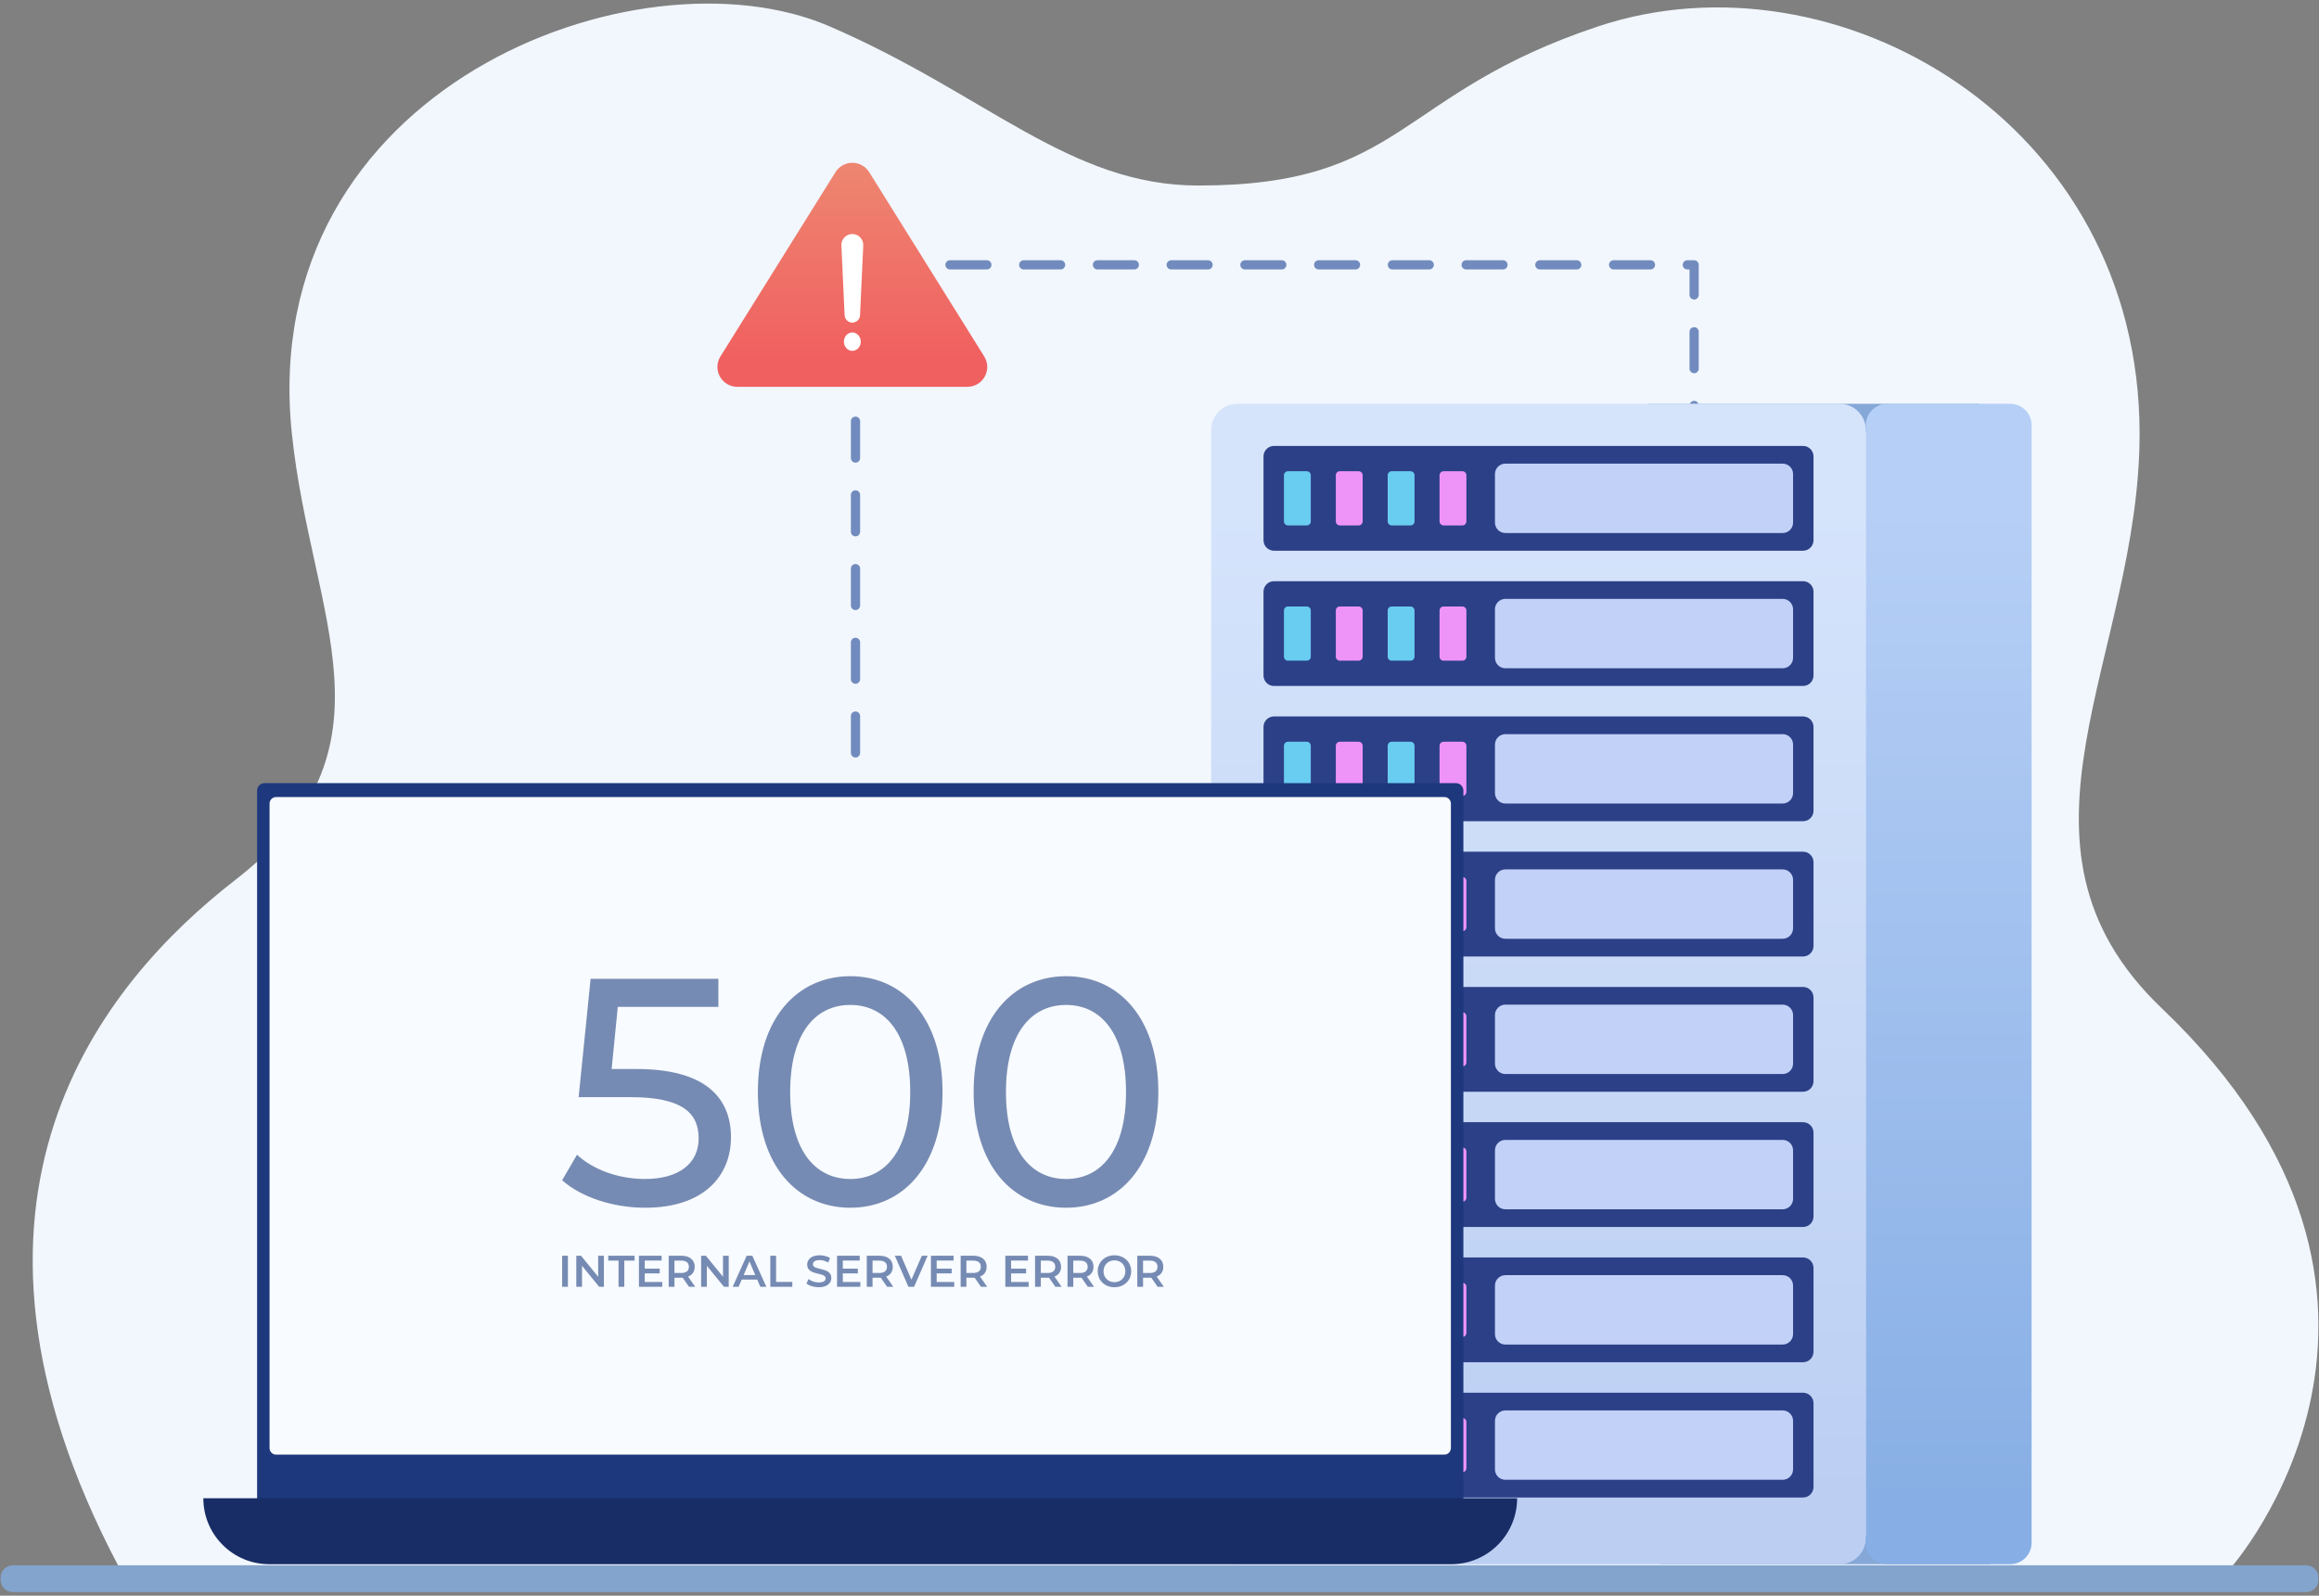 <svg width="324" height="223" viewBox="0 0 324 223" fill="none" xmlns="http://www.w3.org/2000/svg">
<rect x="0" y="0" width="324" height="223" fill="#808080" stroke="none"/>
<path fill-rule="evenodd" clip-rule="evenodd" d="M16.642 219.043C-10.676 167.423 14.361 137.323 32.883 122.964C56.511 104.648 43.465 86.395 40.779 60.608C35.741 12.253 89.139 -7.873 115.902 3.682C137.813 13.143 149.413 25.928 167.425 25.928C196.302 25.928 194.973 13.105 223.305 3.682C256.452 -7.341 298.934 16.924 298.934 60.608C298.934 91.817 277.899 117.891 302.052 140.928C344.775 181.678 311.725 219.043 311.725 219.043H16.642Z" fill="#F1F7FD"/>
<path fill-rule="evenodd" clip-rule="evenodd" d="M323.919 220.473C323.919 219.52 323.145 218.746 322.192 218.746H1.808C0.855 218.746 0.081 219.52 0.081 220.473V220.773C0.081 221.726 0.855 222.5 1.808 222.5H322.192C323.145 222.5 323.919 221.726 323.919 220.773V220.473Z" fill="#83A4CD"/>
<path fill-rule="evenodd" clip-rule="evenodd" d="M120.17 146.427V141.276C120.17 140.92 119.881 140.632 119.526 140.632C119.17 140.632 118.882 140.92 118.882 141.276V146.427C118.882 146.782 119.17 147.07 119.526 147.07C119.881 147.07 120.17 146.782 120.17 146.427ZM120.17 136.125V130.974C120.17 130.618 119.881 130.33 119.526 130.33C119.17 130.33 118.882 130.618 118.882 130.974V136.125C118.882 136.48 119.17 136.769 119.526 136.769C119.881 136.769 120.17 136.48 120.17 136.125ZM120.17 125.823V120.672C120.17 120.317 119.881 120.028 119.526 120.028C119.17 120.028 118.882 120.316 118.882 120.672V125.823C118.882 126.178 119.17 126.467 119.526 126.467C119.881 126.467 120.17 126.178 120.17 125.823ZM120.17 115.521V110.37C120.17 110.015 119.881 109.726 119.526 109.726C119.17 109.726 118.882 110.015 118.882 110.37V115.521C118.882 115.876 119.17 116.165 119.526 116.165C119.881 116.165 120.17 115.876 120.17 115.521ZM120.17 105.219V100.068C120.17 99.713 119.881 99.425 119.526 99.425C119.17 99.425 118.882 99.713 118.882 100.068V105.219C118.882 105.575 119.17 105.863 119.526 105.863C119.881 105.863 120.17 105.575 120.17 105.219ZM120.17 94.918V89.767C120.17 89.411 119.881 89.123 119.526 89.123C119.17 89.123 118.882 89.411 118.882 89.767V94.918C118.882 95.273 119.17 95.561 119.526 95.561C119.881 95.561 120.17 95.273 120.17 94.918ZM120.17 84.616V79.465C120.17 79.109 119.881 78.821 119.526 78.821C119.17 78.821 118.882 79.109 118.882 79.465V84.616C118.882 84.971 119.17 85.26 119.526 85.26C119.881 85.26 120.17 84.971 120.17 84.616ZM236.053 66.968V72.118C236.053 72.474 236.342 72.762 236.697 72.762C237.053 72.762 237.341 72.474 237.341 72.118V66.968C237.341 66.612 237.053 66.324 236.697 66.324C236.342 66.324 236.053 66.612 236.053 66.968ZM120.17 74.314V69.163C120.17 68.808 119.881 68.519 119.526 68.519C119.17 68.519 118.882 68.808 118.882 69.163V74.314C118.882 74.669 119.17 74.958 119.526 74.958C119.881 74.958 120.17 74.669 120.17 74.314ZM236.053 56.666V61.817C236.053 62.172 236.342 62.461 236.697 62.461C237.053 62.461 237.341 62.172 237.341 61.817V56.666C237.341 56.31 237.053 56.022 236.697 56.022C236.342 56.022 236.053 56.31 236.053 56.666ZM120.17 64.012V58.861C120.17 58.506 119.881 58.218 119.526 58.218C119.17 58.218 118.882 58.506 118.882 58.861V64.012C118.882 64.368 119.17 64.656 119.526 64.656C119.881 64.656 120.17 64.368 120.17 64.012ZM236.053 46.364V51.515C236.053 51.87 236.342 52.159 236.697 52.159C237.053 52.159 237.341 51.87 237.341 51.515V46.364C237.341 46.009 237.053 45.72 236.697 45.72C236.342 45.72 236.053 46.009 236.053 46.364ZM235.746 37.657H236.053V41.213C236.053 41.569 236.342 41.857 236.697 41.857C237.053 41.857 237.341 41.569 237.341 41.213V37.013C237.341 36.657 237.053 36.369 236.697 36.369H235.746C235.391 36.369 235.103 36.658 235.103 37.013C235.103 37.368 235.391 37.657 235.746 37.657ZM143.03 37.657H148.181C148.536 37.657 148.825 37.368 148.825 37.013C148.825 36.658 148.536 36.369 148.181 36.369H143.03C142.675 36.369 142.386 36.658 142.386 37.013C142.386 37.368 142.675 37.657 143.03 37.657ZM153.332 37.657H158.483C158.838 37.657 159.127 37.368 159.127 37.013C159.127 36.658 158.838 36.369 158.483 36.369H153.332C152.977 36.369 152.688 36.658 152.688 37.013C152.688 37.368 152.977 37.657 153.332 37.657ZM204.841 37.657H209.992C210.347 37.657 210.636 37.368 210.636 37.013C210.636 36.658 210.347 36.369 209.992 36.369H204.841C204.486 36.369 204.197 36.658 204.197 37.013C204.197 37.368 204.486 37.657 204.841 37.657ZM132.728 37.657H137.879C138.235 37.657 138.523 37.368 138.523 37.013C138.523 36.658 138.235 36.369 137.879 36.369H132.728C132.373 36.369 132.084 36.658 132.084 37.013C132.084 37.368 132.373 37.657 132.728 37.657ZM163.634 37.657H168.785C169.14 37.657 169.429 37.368 169.429 37.013C169.429 36.658 169.14 36.369 168.785 36.369H163.634C163.279 36.369 162.99 36.658 162.99 37.013C162.99 37.368 163.279 37.657 163.634 37.657ZM215.143 37.657H220.294C220.649 37.657 220.938 37.368 220.938 37.013C220.938 36.658 220.649 36.369 220.294 36.369H215.143C214.787 36.369 214.499 36.658 214.499 37.013C214.499 37.368 214.787 37.657 215.143 37.657ZM225.445 37.657H230.595C230.951 37.657 231.239 37.368 231.239 37.013C231.239 36.658 230.951 36.369 230.595 36.369H225.445C225.089 36.369 224.801 36.658 224.801 37.013C224.801 37.368 225.089 37.657 225.445 37.657ZM173.936 37.657H179.087C179.442 37.657 179.73 37.368 179.73 37.013C179.73 36.658 179.442 36.369 179.087 36.369H173.936C173.58 36.369 173.292 36.658 173.292 37.013C173.292 37.368 173.58 37.657 173.936 37.657ZM184.237 37.657H189.388C189.744 37.657 190.032 37.368 190.032 37.013C190.032 36.658 189.744 36.369 189.388 36.369H184.237C183.882 36.369 183.594 36.658 183.594 37.013C183.594 37.368 183.882 37.657 184.237 37.657ZM194.539 37.657H199.69C200.045 37.657 200.334 37.368 200.334 37.013C200.334 36.658 200.045 36.369 199.69 36.369H194.539C194.184 36.369 193.895 36.658 193.895 37.013C193.895 37.368 194.184 37.657 194.539 37.657Z" fill="#728BBE"/>
<path fill-rule="evenodd" clip-rule="evenodd" d="M123.329 31.102L119.496 34.934L115.663 31.102L113.797 32.967L117.63 36.8L113.797 40.633L115.663 42.499L119.496 38.666L123.329 42.499L125.194 40.633L121.361 36.8L125.194 32.967L123.329 31.102Z" fill="#EE7070"/>
<path d="M276.492 56.429H230.25V60.335H276.492V56.429Z" fill="#86A8D8"/>
<path d="M278.086 214.692H231.845V218.598H278.086V214.692Z" fill="#86A8D8"/>
<path fill-rule="evenodd" clip-rule="evenodd" d="M260.683 60.087C260.683 58.068 259.044 56.429 257.024 56.429H172.881C170.862 56.429 169.223 58.068 169.223 60.087V214.94C169.223 216.959 170.862 218.598 172.881 218.598H257.024C259.044 218.598 260.683 216.959 260.683 214.94V60.087Z" fill="url(#paint0_linear_2716_90126)"/>
<path fill-rule="evenodd" clip-rule="evenodd" d="M283.846 59.422C283.846 57.77 282.505 56.429 280.853 56.429H263.675C262.023 56.429 260.682 57.77 260.682 59.422V215.605C260.682 217.257 262.023 218.598 263.675 218.598H280.853C282.505 218.598 283.846 217.257 283.846 215.605V59.422Z" fill="url(#paint1_linear_2716_90126)"/>
<path fill-rule="evenodd" clip-rule="evenodd" d="M253.376 63.784C253.376 62.976 252.719 62.319 251.911 62.319H177.996C177.188 62.319 176.531 62.976 176.531 63.784V75.499C176.531 76.307 177.187 76.964 177.996 76.964H251.911C252.719 76.964 253.376 76.307 253.376 75.499V63.784Z" fill="#2C4087"/>
<path fill-rule="evenodd" clip-rule="evenodd" d="M250.52 66.247C250.52 65.444 249.868 64.793 249.065 64.793H210.324C209.521 64.793 208.869 65.444 208.869 66.247V73.035C208.869 73.838 209.521 74.49 210.324 74.49H249.065C249.868 74.49 250.52 73.838 250.52 73.035V66.247Z" fill="#C2D1F8"/>
<path fill-rule="evenodd" clip-rule="evenodd" d="M197.632 66.417C197.632 66.106 197.38 65.854 197.069 65.854H194.443C194.132 65.854 193.88 66.106 193.88 66.417V72.866C193.88 73.177 194.132 73.429 194.443 73.429H197.069C197.38 73.429 197.632 73.177 197.632 72.866V66.417Z" fill="#69CCF1"/>
<path fill-rule="evenodd" clip-rule="evenodd" d="M204.879 66.417C204.879 66.106 204.627 65.854 204.317 65.854H201.69C201.379 65.854 201.127 66.106 201.127 66.417V72.866C201.127 73.177 201.379 73.429 201.69 73.429H204.317C204.627 73.429 204.879 73.177 204.879 72.866V66.417Z" fill="#EE94F9"/>
<path fill-rule="evenodd" clip-rule="evenodd" d="M190.386 66.417C190.386 66.106 190.134 65.854 189.823 65.854H187.197C186.886 65.854 186.634 66.106 186.634 66.417V72.866C186.634 73.177 186.886 73.429 187.197 73.429H189.823C190.134 73.429 190.386 73.177 190.386 72.866V66.417Z" fill="#EE94F9"/>
<path fill-rule="evenodd" clip-rule="evenodd" d="M183.139 66.417C183.139 66.106 182.887 65.854 182.576 65.854H179.95C179.639 65.854 179.387 66.106 179.387 66.417V72.866C179.387 73.177 179.639 73.429 179.95 73.429H182.576C182.887 73.429 183.139 73.177 183.139 72.866V66.417Z" fill="#69CCF1"/>
<path fill-rule="evenodd" clip-rule="evenodd" d="M253.376 82.686C253.376 81.877 252.719 81.221 251.911 81.221H177.996C177.188 81.221 176.531 81.877 176.531 82.686V94.401C176.531 95.209 177.187 95.865 177.996 95.865H251.911C252.719 95.865 253.376 95.209 253.376 94.401V82.686Z" fill="#2C4087"/>
<path fill-rule="evenodd" clip-rule="evenodd" d="M250.52 85.149C250.52 84.346 249.868 83.694 249.065 83.694H210.324C209.521 83.694 208.869 84.346 208.869 85.149V91.937C208.869 92.74 209.521 93.392 210.324 93.392H249.065C249.868 93.392 250.52 92.74 250.52 91.937V85.149Z" fill="#C2D1F8"/>
<path fill-rule="evenodd" clip-rule="evenodd" d="M197.632 85.319C197.632 85.008 197.38 84.756 197.069 84.756H194.443C194.132 84.756 193.88 85.008 193.88 85.319V91.768C193.88 92.079 194.132 92.331 194.443 92.331H197.069C197.38 92.331 197.632 92.079 197.632 91.768V85.319Z" fill="#69CCF1"/>
<path fill-rule="evenodd" clip-rule="evenodd" d="M204.879 85.319C204.879 85.008 204.627 84.756 204.317 84.756H201.69C201.379 84.756 201.127 85.008 201.127 85.319V91.768C201.127 92.079 201.379 92.331 201.69 92.331H204.317C204.627 92.331 204.879 92.079 204.879 91.768V85.319Z" fill="#EE94F9"/>
<path fill-rule="evenodd" clip-rule="evenodd" d="M190.386 85.319C190.386 85.008 190.134 84.756 189.823 84.756H187.197C186.886 84.756 186.634 85.008 186.634 85.319V91.768C186.634 92.079 186.886 92.331 187.197 92.331H189.823C190.134 92.331 190.386 92.079 190.386 91.768V85.319Z" fill="#EE94F9"/>
<path fill-rule="evenodd" clip-rule="evenodd" d="M183.139 85.319C183.139 85.008 182.887 84.756 182.576 84.756H179.95C179.639 84.756 179.387 85.008 179.387 85.319V91.768C179.387 92.079 179.639 92.331 179.95 92.331H182.576C182.887 92.331 183.139 92.079 183.139 91.768V85.319Z" fill="#69CCF1"/>
<path fill-rule="evenodd" clip-rule="evenodd" d="M253.376 101.587C253.376 100.779 252.719 100.123 251.911 100.123H177.996C177.188 100.123 176.531 100.779 176.531 101.587V113.303C176.531 114.111 177.187 114.767 177.996 114.767H251.911C252.719 114.767 253.376 114.111 253.376 113.303V101.587Z" fill="#2C4087"/>
<path fill-rule="evenodd" clip-rule="evenodd" d="M250.52 104.051C250.52 103.248 249.868 102.596 249.065 102.596H210.324C209.521 102.596 208.869 103.248 208.869 104.051V110.839C208.869 111.642 209.521 112.293 210.324 112.293H249.065C249.868 112.293 250.52 111.642 250.52 110.839V104.051Z" fill="#C2D1F8"/>
<path fill-rule="evenodd" clip-rule="evenodd" d="M197.632 104.221C197.632 103.91 197.38 103.658 197.069 103.658H194.443C194.132 103.658 193.88 103.91 193.88 104.221V110.67C193.88 110.981 194.132 111.233 194.443 111.233H197.069C197.38 111.233 197.632 110.981 197.632 110.67V104.221Z" fill="#69CCF1"/>
<path fill-rule="evenodd" clip-rule="evenodd" d="M204.879 104.221C204.879 103.91 204.627 103.658 204.317 103.658H201.69C201.379 103.658 201.127 103.91 201.127 104.221V110.67C201.127 110.981 201.379 111.233 201.69 111.233H204.317C204.627 111.233 204.879 110.981 204.879 110.67V104.221Z" fill="#EE94F9"/>
<path fill-rule="evenodd" clip-rule="evenodd" d="M190.386 104.221C190.386 103.91 190.134 103.658 189.823 103.658H187.197C186.886 103.658 186.634 103.91 186.634 104.221V110.67C186.634 110.981 186.886 111.233 187.197 111.233H189.823C190.134 111.233 190.386 110.981 190.386 110.67V104.221Z" fill="#EE94F9"/>
<path fill-rule="evenodd" clip-rule="evenodd" d="M183.139 104.221C183.139 103.91 182.887 103.658 182.576 103.658H179.95C179.639 103.658 179.387 103.91 179.387 104.221V110.67C179.387 110.981 179.639 111.233 179.95 111.233H182.576C182.887 111.233 183.139 110.981 183.139 110.67V104.221Z" fill="#69CCF1"/>
<path fill-rule="evenodd" clip-rule="evenodd" d="M253.376 120.489C253.376 119.681 252.719 119.024 251.911 119.024H177.996C177.188 119.024 176.531 119.681 176.531 120.489V132.204C176.531 133.012 177.187 133.669 177.996 133.669H251.911C252.719 133.669 253.376 133.012 253.376 132.204V120.489Z" fill="#2C4087"/>
<path fill-rule="evenodd" clip-rule="evenodd" d="M250.52 122.952C250.52 122.149 249.868 121.498 249.065 121.498H210.324C209.521 121.498 208.869 122.149 208.869 122.952V129.74C208.869 130.543 209.521 131.195 210.324 131.195H249.065C249.868 131.195 250.52 130.543 250.52 129.74V122.952Z" fill="#C2D1F8"/>
<path fill-rule="evenodd" clip-rule="evenodd" d="M197.632 123.122C197.632 122.811 197.38 122.559 197.069 122.559H194.443C194.132 122.559 193.88 122.811 193.88 123.122V129.571C193.88 129.882 194.132 130.134 194.443 130.134H197.069C197.38 130.134 197.632 129.882 197.632 129.571V123.122Z" fill="#69CCF1"/>
<path fill-rule="evenodd" clip-rule="evenodd" d="M204.879 123.122C204.879 122.811 204.627 122.559 204.317 122.559H201.69C201.379 122.559 201.127 122.811 201.127 123.122V129.571C201.127 129.882 201.379 130.134 201.69 130.134H204.317C204.627 130.134 204.879 129.882 204.879 129.571V123.122Z" fill="#EE94F9"/>
<path fill-rule="evenodd" clip-rule="evenodd" d="M190.386 123.122C190.386 122.811 190.134 122.559 189.823 122.559H187.197C186.886 122.559 186.634 122.811 186.634 123.122V129.571C186.634 129.882 186.886 130.134 187.197 130.134H189.823C190.134 130.134 190.386 129.882 190.386 129.571V123.122Z" fill="#EE94F9"/>
<path fill-rule="evenodd" clip-rule="evenodd" d="M183.139 123.122C183.139 122.811 182.887 122.559 182.576 122.559H179.95C179.639 122.559 179.387 122.811 179.387 123.122V129.571C179.387 129.882 179.639 130.134 179.95 130.134H182.576C182.887 130.134 183.139 129.882 183.139 129.571V123.122Z" fill="#69CCF1"/>
<path fill-rule="evenodd" clip-rule="evenodd" d="M253.376 139.39C253.376 138.582 252.719 137.926 251.911 137.926H177.996C177.188 137.926 176.531 138.582 176.531 139.39V151.106C176.531 151.914 177.187 152.57 177.996 152.57H251.911C252.719 152.57 253.376 151.914 253.376 151.106V139.39Z" fill="#2C4087"/>
<path fill-rule="evenodd" clip-rule="evenodd" d="M250.52 141.854C250.52 141.051 249.868 140.399 249.065 140.399H210.324C209.521 140.399 208.869 141.051 208.869 141.854V148.642C208.869 149.445 209.521 150.097 210.324 150.097H249.065C249.868 150.097 250.52 149.445 250.52 148.642V141.854Z" fill="#C2D1F8"/>
<path fill-rule="evenodd" clip-rule="evenodd" d="M197.632 142.023C197.632 141.713 197.38 141.46 197.069 141.46H194.443C194.132 141.46 193.88 141.713 193.88 142.023V148.473C193.88 148.783 194.132 149.036 194.443 149.036H197.069C197.38 149.036 197.632 148.783 197.632 148.473V142.023Z" fill="#69CCF1"/>
<path fill-rule="evenodd" clip-rule="evenodd" d="M204.879 142.023C204.879 141.713 204.627 141.46 204.317 141.46H201.69C201.379 141.46 201.127 141.713 201.127 142.023V148.473C201.127 148.783 201.379 149.036 201.69 149.036H204.317C204.627 149.036 204.879 148.783 204.879 148.473V142.023Z" fill="#EE94F9"/>
<path fill-rule="evenodd" clip-rule="evenodd" d="M190.386 142.023C190.386 141.713 190.134 141.46 189.823 141.46H187.197C186.886 141.46 186.634 141.713 186.634 142.023V148.473C186.634 148.783 186.886 149.036 187.197 149.036H189.823C190.134 149.036 190.386 148.783 190.386 148.473V142.023Z" fill="#EE94F9"/>
<path fill-rule="evenodd" clip-rule="evenodd" d="M183.139 142.023C183.139 141.713 182.887 141.46 182.576 141.46H179.95C179.639 141.46 179.387 141.713 179.387 142.023V148.473C179.387 148.783 179.639 149.036 179.95 149.036H182.576C182.887 149.036 183.139 148.783 183.139 148.473V142.023Z" fill="#69CCF1"/>
<path fill-rule="evenodd" clip-rule="evenodd" d="M253.376 158.292C253.376 157.484 252.719 156.828 251.911 156.828H177.996C177.188 156.828 176.531 157.484 176.531 158.292V170.007C176.531 170.816 177.187 171.472 177.996 171.472H251.911C252.719 171.472 253.376 170.816 253.376 170.007V158.292Z" fill="#2C4087"/>
<path fill-rule="evenodd" clip-rule="evenodd" d="M250.52 160.756C250.52 159.953 249.868 159.301 249.065 159.301H210.324C209.521 159.301 208.869 159.953 208.869 160.756V167.544C208.869 168.347 209.521 168.999 210.324 168.999H249.065C249.868 168.999 250.52 168.347 250.52 167.544V160.756Z" fill="#C2D1F8"/>
<path fill-rule="evenodd" clip-rule="evenodd" d="M197.632 160.925C197.632 160.614 197.38 160.362 197.069 160.362H194.443C194.132 160.362 193.88 160.614 193.88 160.925V167.375C193.88 167.685 194.132 167.937 194.443 167.937H197.069C197.38 167.937 197.632 167.685 197.632 167.375V160.925Z" fill="#69CCF1"/>
<path fill-rule="evenodd" clip-rule="evenodd" d="M204.879 160.925C204.879 160.614 204.627 160.362 204.317 160.362H201.69C201.379 160.362 201.127 160.614 201.127 160.925V167.375C201.127 167.685 201.379 167.937 201.69 167.937H204.317C204.627 167.937 204.879 167.685 204.879 167.375V160.925Z" fill="#EE94F9"/>
<path fill-rule="evenodd" clip-rule="evenodd" d="M190.386 160.925C190.386 160.614 190.134 160.362 189.823 160.362H187.197C186.886 160.362 186.634 160.614 186.634 160.925V167.375C186.634 167.685 186.886 167.937 187.197 167.937H189.823C190.134 167.937 190.386 167.685 190.386 167.375V160.925Z" fill="#EE94F9"/>
<path fill-rule="evenodd" clip-rule="evenodd" d="M183.139 160.925C183.139 160.614 182.887 160.362 182.576 160.362H179.95C179.639 160.362 179.387 160.614 179.387 160.925V167.375C179.387 167.685 179.639 167.937 179.95 167.937H182.576C182.887 167.937 183.139 167.685 183.139 167.375V160.925Z" fill="#69CCF1"/>
<path fill-rule="evenodd" clip-rule="evenodd" d="M253.376 177.193C253.376 176.385 252.719 175.729 251.911 175.729H177.996C177.188 175.729 176.531 176.385 176.531 177.193V188.909C176.531 189.717 177.187 190.373 177.996 190.373H251.911C252.719 190.373 253.376 189.717 253.376 188.909V177.193Z" fill="#2C4087"/>
<path fill-rule="evenodd" clip-rule="evenodd" d="M250.52 179.658C250.52 178.855 249.868 178.204 249.065 178.204H210.324C209.521 178.204 208.869 178.855 208.869 179.658V186.446C208.869 187.249 209.521 187.901 210.324 187.901H249.065C249.868 187.901 250.52 187.249 250.52 186.446V179.658Z" fill="#C2D1F8"/>
<path fill-rule="evenodd" clip-rule="evenodd" d="M197.632 179.828C197.632 179.517 197.38 179.265 197.069 179.265H194.443C194.132 179.265 193.88 179.517 193.88 179.828V186.277C193.88 186.588 194.132 186.84 194.443 186.84H197.069C197.38 186.84 197.632 186.588 197.632 186.277V179.828Z" fill="#69CCF1"/>
<path fill-rule="evenodd" clip-rule="evenodd" d="M204.879 179.828C204.879 179.517 204.627 179.265 204.317 179.265H201.69C201.379 179.265 201.127 179.517 201.127 179.828V186.277C201.127 186.588 201.379 186.84 201.69 186.84H204.317C204.627 186.84 204.879 186.588 204.879 186.277V179.828Z" fill="#EE94F9"/>
<path fill-rule="evenodd" clip-rule="evenodd" d="M190.386 179.828C190.386 179.517 190.134 179.265 189.823 179.265H187.197C186.886 179.265 186.634 179.517 186.634 179.828V186.277C186.634 186.588 186.886 186.84 187.197 186.84H189.823C190.134 186.84 190.386 186.588 190.386 186.277V179.828Z" fill="#EE94F9"/>
<path fill-rule="evenodd" clip-rule="evenodd" d="M183.139 179.828C183.139 179.517 182.887 179.265 182.576 179.265H179.95C179.639 179.265 179.387 179.517 179.387 179.828V186.277C179.387 186.588 179.639 186.84 179.95 186.84H182.576C182.887 186.84 183.139 186.588 183.139 186.277V179.828Z" fill="#69CCF1"/>
<path fill-rule="evenodd" clip-rule="evenodd" d="M253.376 196.096C253.376 195.288 252.719 194.632 251.911 194.632H177.996C177.188 194.632 176.531 195.288 176.531 196.096V207.812C176.531 208.62 177.187 209.276 177.996 209.276H251.911C252.719 209.276 253.376 208.62 253.376 207.812V196.096Z" fill="#2C4087"/>
<path fill-rule="evenodd" clip-rule="evenodd" d="M250.52 198.56C250.52 197.757 249.868 197.105 249.065 197.105H210.324C209.521 197.105 208.869 197.757 208.869 198.56V205.348C208.869 206.15 209.521 206.802 210.324 206.802H249.065C249.868 206.802 250.52 206.15 250.52 205.348V198.56Z" fill="#C2D1F8"/>
<path fill-rule="evenodd" clip-rule="evenodd" d="M197.632 198.728C197.632 198.418 197.38 198.166 197.069 198.166H194.443C194.132 198.166 193.88 198.418 193.88 198.728V205.178C193.88 205.488 194.132 205.741 194.443 205.741H197.069C197.38 205.741 197.632 205.488 197.632 205.178V198.728Z" fill="#69CCF1"/>
<path fill-rule="evenodd" clip-rule="evenodd" d="M204.879 198.728C204.879 198.418 204.627 198.166 204.317 198.166H201.69C201.379 198.166 201.127 198.418 201.127 198.728V205.178C201.127 205.488 201.379 205.741 201.69 205.741H204.317C204.627 205.741 204.879 205.488 204.879 205.178V198.728Z" fill="#EE94F9"/>
<path fill-rule="evenodd" clip-rule="evenodd" d="M190.386 198.728C190.386 198.418 190.134 198.166 189.823 198.166H187.197C186.886 198.166 186.634 198.418 186.634 198.728V205.178C186.634 205.488 186.886 205.741 187.197 205.741H189.823C190.134 205.741 190.386 205.488 190.386 205.178V198.728Z" fill="#EE94F9"/>
<path fill-rule="evenodd" clip-rule="evenodd" d="M183.139 198.728C183.139 198.418 182.887 198.166 182.576 198.166H179.95C179.639 198.166 179.387 198.418 179.387 198.728V205.178C179.387 205.488 179.639 205.741 179.95 205.741H182.576C182.887 205.741 183.139 205.488 183.139 205.178V198.728Z" fill="#69CCF1"/>
<path fill-rule="evenodd" clip-rule="evenodd" d="M204.456 110.484C204.456 109.909 203.989 109.442 203.414 109.442H36.962C36.387 109.442 35.92 109.909 35.92 110.484V212.599C35.92 213.174 36.387 213.641 36.962 213.641H203.414C203.989 213.641 204.456 213.174 204.456 212.599V110.484Z" fill="#1D387D"/>
<path fill-rule="evenodd" clip-rule="evenodd" d="M202.714 112.303C202.714 111.796 202.302 111.384 201.795 111.384H38.579C38.072 111.384 37.66 111.796 37.66 112.303V202.366C37.66 202.874 38.072 203.285 38.579 203.285H201.795C202.302 203.285 202.714 202.874 202.714 202.366V112.303Z" fill="#F8FBFF"/>
<path d="M114.395 179.892C115.585 179.892 116.149 179.297 116.149 178.602C116.149 177.01 113.576 177.611 113.576 176.687C113.576 176.358 113.849 176.097 114.519 176.097C114.897 176.097 115.325 176.209 115.715 176.439L115.969 175.812C115.591 175.564 115.046 175.428 114.525 175.428C113.334 175.428 112.777 176.023 112.777 176.724C112.777 178.335 115.356 177.722 115.356 178.658C115.356 178.981 115.071 179.223 114.395 179.223C113.861 179.223 113.309 179.024 112.963 178.745L112.684 179.371C113.043 179.681 113.718 179.892 114.395 179.892ZM155.706 179.892C157.051 179.892 158.043 178.95 158.043 177.66C158.043 176.37 157.051 175.428 155.706 175.428C154.36 175.428 153.369 176.376 153.369 177.66C153.369 178.944 154.36 179.892 155.706 179.892ZM78.54 179.83H79.345V175.49H78.54V179.83ZM162.606 179.83L161.608 178.404C162.197 178.175 162.532 177.691 162.532 177.034C162.532 176.072 161.825 175.49 160.684 175.49H158.899V179.83H159.704V178.565H160.684C160.74 178.565 160.796 178.565 160.852 178.559L161.739 179.83H162.606ZM83.575 175.49V178.429L81.181 175.49H80.518V179.83H81.317V176.891L83.711 179.83H84.374V175.49H83.575ZM101.015 175.49V178.429L98.621 175.49H97.959V179.83H98.758V176.891L101.151 179.83H101.814V175.49H101.015ZM128.797 175.49L127.34 178.838L125.896 175.49H125.022L126.919 179.83H127.712L129.603 175.49H128.797ZM86.42 179.83H87.225V176.171H88.664V175.49H84.982V176.171H86.42L86.42 179.83ZM97.133 179.83L96.136 178.404C96.724 178.175 97.059 177.691 97.059 177.034C97.059 176.072 96.353 175.49 95.212 175.49H93.426V179.83H94.232V178.565H95.212C95.267 178.565 95.323 178.565 95.379 178.559L96.266 179.83H97.133ZM106.229 179.83H107.072L105.113 175.49H104.32L102.367 179.83H103.198L103.625 178.825H105.795L106.229 179.83ZM152.853 179.83L151.856 178.404C152.444 178.175 152.779 177.691 152.779 177.034C152.779 176.072 152.073 175.49 150.932 175.49H149.146V179.83H149.952V178.565H150.932C150.987 178.565 151.043 178.565 151.099 178.559L151.986 179.83H152.853ZM124.81 179.83L123.813 178.404C124.401 178.175 124.736 177.691 124.736 177.034C124.736 176.072 124.03 175.49 122.889 175.49H121.103V179.83H121.909V178.565H122.889C122.944 178.565 123 178.565 123.056 178.559L123.943 179.83H124.81ZM137.923 179.83L136.926 178.404C137.515 178.175 137.849 177.691 137.849 177.034C137.849 176.072 137.143 175.49 136.002 175.49H134.217V179.83H135.022V178.565H136.002C136.058 178.565 136.113 178.565 136.169 178.559L137.056 179.83H137.923ZM148.321 179.83L147.323 178.404C147.912 178.175 148.247 177.691 148.247 177.034C148.247 176.072 147.54 175.49 146.399 175.49H144.614V179.83H145.419V178.565H146.399C146.455 178.565 146.511 178.565 146.567 178.559L147.454 179.83H148.321ZM107.625 179.83H110.699V179.148H108.43V175.49H107.624L107.625 179.83ZM117.755 179.155V177.957H119.85V177.294H117.755V176.165H120.117V175.49H116.949V179.83H120.204V179.155H117.755ZM90.078 179.155V177.957H92.173V177.294H90.078V176.165H92.44V175.49H89.272V179.83H92.527V179.155H90.078ZM130.868 179.155V177.957H132.963V177.294H130.868V176.165H133.23V175.49H130.063V179.83H133.317V179.155H130.868ZM141.265 179.155V177.957H143.361V177.294H141.265V176.165H143.627V175.49H140.46V179.83H143.714V179.155H141.265ZM155.706 179.186C154.831 179.186 154.18 178.547 154.18 177.66C154.18 176.773 154.831 176.134 155.706 176.134C156.58 176.134 157.231 176.773 157.231 177.66C157.231 178.547 156.58 179.186 155.706 179.186ZM103.898 178.193L104.71 176.295L105.528 178.193H103.898ZM96.247 177.034C96.247 177.58 95.882 177.902 95.174 177.902H94.232V176.171H95.174C95.882 176.171 96.247 176.488 96.247 177.034ZM151.967 177.034C151.967 177.58 151.601 177.902 150.894 177.902H149.952V176.171H150.894C151.601 176.171 151.967 176.488 151.967 177.034ZM161.72 177.034C161.72 177.58 161.354 177.902 160.647 177.902H159.704V176.171H160.647C161.354 176.171 161.72 176.488 161.72 177.034ZM137.038 177.034C137.038 177.58 136.672 177.902 135.965 177.902H135.022V176.171H135.965C136.672 176.171 137.038 176.488 137.038 177.034ZM147.435 177.034C147.435 177.58 147.069 177.902 146.362 177.902H145.419V176.171H146.362C147.069 176.171 147.435 176.488 147.435 177.034ZM123.925 177.034C123.925 177.58 123.559 177.902 122.852 177.902H121.909V176.171H122.852C123.559 176.171 123.925 176.488 123.925 177.034Z" fill="#768BB3"/>
<path d="M88.98 149.397H85.455L86.313 140.713H100.367V136.786H82.517L80.844 153.323H88.031C95.353 153.323 97.613 155.539 97.613 159.112C97.613 162.549 94.901 164.764 90.11 164.764C86.268 164.764 82.743 163.362 80.618 161.373L78.539 164.945C81.251 167.337 85.681 168.781 90.155 168.781C98.245 168.781 102.128 164.403 102.128 158.931C102.128 153.323 98.426 149.397 88.98 149.397ZM118.809 168.781C126.179 168.781 131.688 162.911 131.688 152.603C131.688 142.295 126.179 136.424 118.809 136.424C111.394 136.424 105.885 142.295 105.885 152.603C105.885 162.911 111.394 168.781 118.809 168.781ZM148.957 168.781C156.327 168.781 161.836 162.911 161.836 152.603C161.836 142.295 156.327 136.424 148.957 136.424C141.542 136.424 136.033 142.295 136.033 152.603C136.033 162.911 141.542 168.781 148.957 168.781ZM118.809 164.764C113.835 164.764 110.399 160.696 110.399 152.603C110.399 144.51 113.835 140.441 118.809 140.441C123.737 140.441 127.174 144.51 127.174 152.603C127.174 160.696 123.737 164.764 118.809 164.764ZM148.957 164.764C143.983 164.764 140.547 160.696 140.547 152.603C140.547 144.51 143.983 140.441 148.957 140.441C153.886 140.441 157.322 144.51 157.322 152.603C157.322 160.696 153.886 164.764 148.957 164.764Z" fill="#768BB3"/>
<path fill-rule="evenodd" clip-rule="evenodd" d="M211.967 209.385H28.408C28.408 214.473 32.533 218.598 37.621 218.598H202.755C207.843 218.598 211.967 214.473 211.967 209.385Z" fill="#182D66"/>
<path fill-rule="evenodd" clip-rule="evenodd" d="M116.73 24.056C117.237 23.244 118.127 22.751 119.084 22.751C120.041 22.751 120.931 23.244 121.438 24.056C125.397 30.401 133.364 43.167 137.513 49.816C138.047 50.671 138.075 51.749 137.585 52.63C137.096 53.512 136.168 54.059 135.159 54.059H103.009C102 54.059 101.072 53.512 100.583 52.63C100.094 51.749 100.121 50.671 100.655 49.816C104.804 43.167 112.771 30.401 116.73 24.056Z" fill="url(#paint2_linear_2716_90126)"/>
<path fill-rule="evenodd" clip-rule="evenodd" d="M119.084 46.461C119.735 46.461 120.263 47.037 120.263 47.746C120.263 48.456 119.735 49.032 119.084 49.032C118.433 49.032 117.905 48.456 117.905 47.746C117.905 47.037 118.433 46.461 119.084 46.461ZM120.61 34.301C120.63 33.884 120.477 33.477 120.189 33.175C119.901 32.873 119.501 32.703 119.084 32.703C118.666 32.703 118.267 32.873 117.979 33.175C117.69 33.477 117.538 33.884 117.557 34.301C117.676 36.882 117.906 41.895 118.005 44.054C118.032 44.63 118.507 45.084 119.084 45.084C119.661 45.084 120.136 44.63 120.162 44.054C120.262 41.895 120.492 36.882 120.61 34.301Z" fill="white"/>
<defs>
<linearGradient id="paint0_linear_2716_90126" x1="214.951" y1="70.778" x2="214.951" y2="209.275" gradientUnits="userSpaceOnUse">
<stop stop-color="#D5E4FB"/>
<stop offset="1" stop-color="#BCCFF3"/>
</linearGradient>
<linearGradient id="paint1_linear_2716_90126" x1="272.263" y1="70.778" x2="272.263" y2="209.275" gradientUnits="userSpaceOnUse">
<stop stop-color="#B6CFF6"/>
<stop offset="1" stop-color="#88AFE5"/>
</linearGradient>
<linearGradient id="paint2_linear_2716_90126" x1="119.082" y1="23.487" x2="119.082" y2="50.092" gradientUnits="userSpaceOnUse">
<stop stop-color="#EE8570"/>
<stop offset="1" stop-color="#F06060"/>
</linearGradient>
</defs>
</svg>
